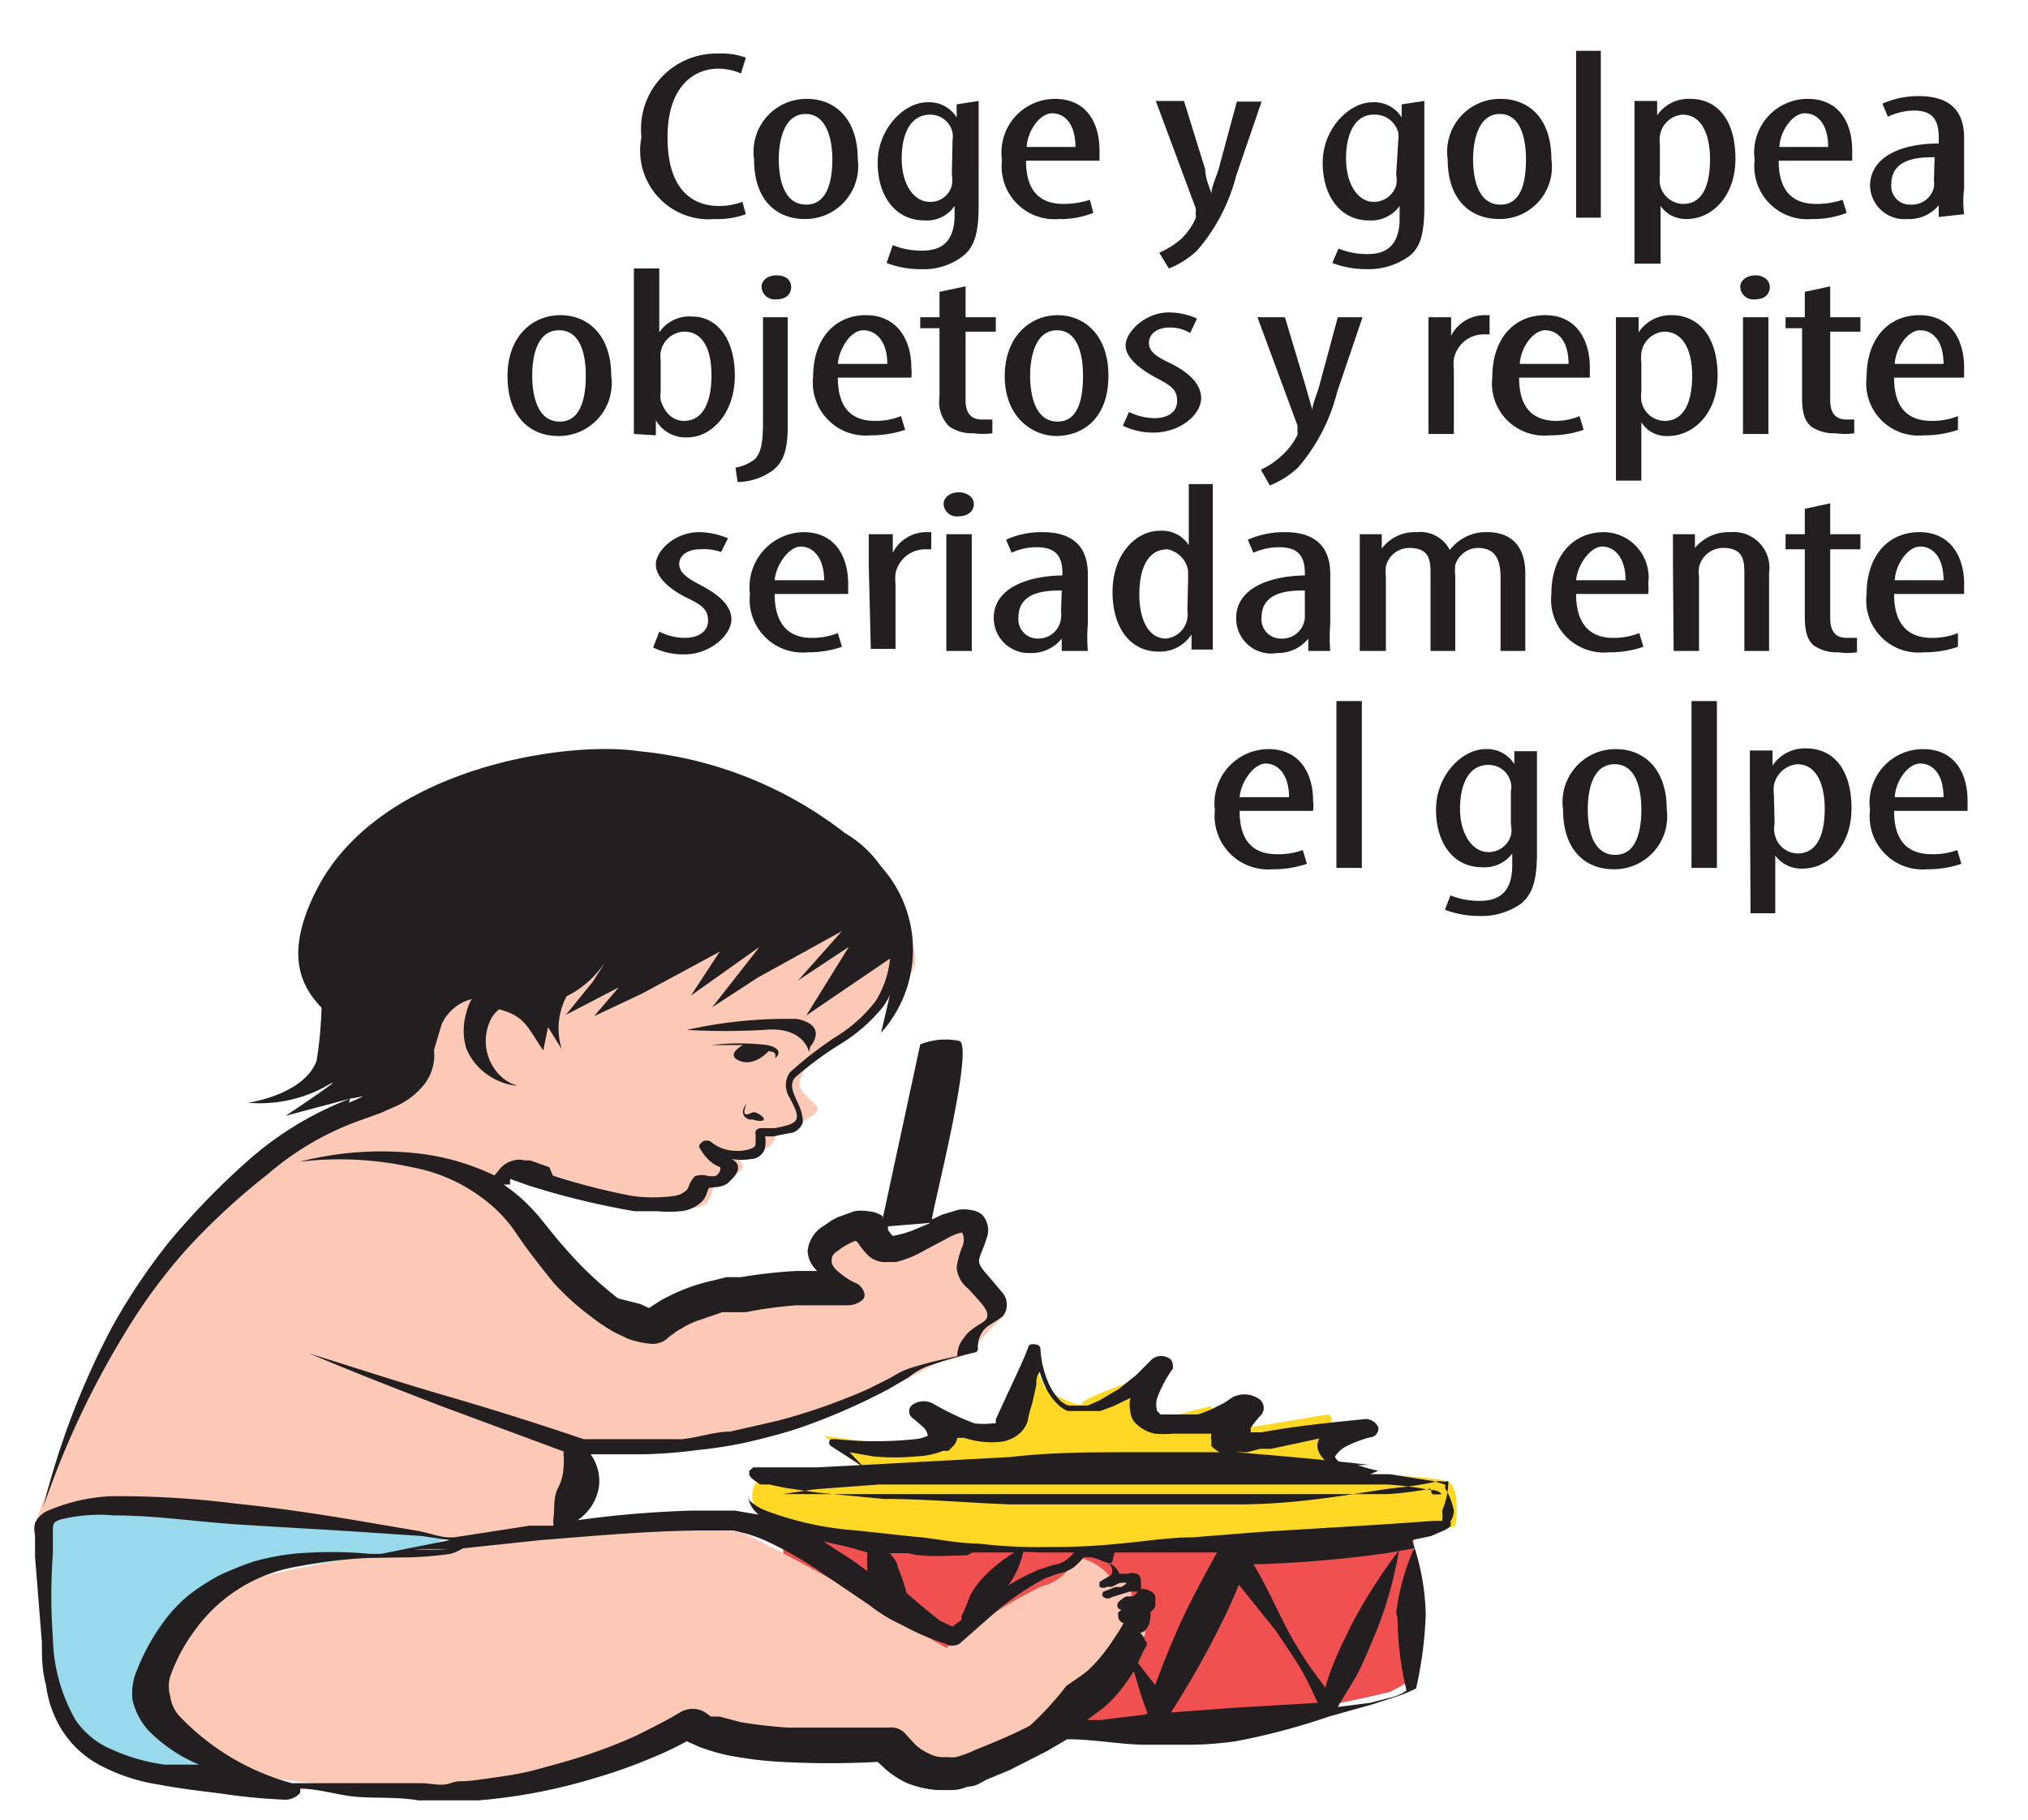 <svg id="Capa_1" data-name="Capa 1" xmlns="http://www.w3.org/2000/svg" viewBox="0 0 29.53 26.51"><defs><style>.cls-1{fill:#ffd826;}.cls-2{fill:#f05050;}.cls-3{fill:#99d9ec;}.cls-4{fill:#fbc9b5;}.cls-5{fill:#231f20;}</style></defs><title>7-6meses</title><path class="cls-1" d="M11,21.6a.39.39,0,0,0,.18.54,27.43,27.43,0,0,0,5.82.47,25.34,25.34,0,0,0,4.19-.38s.1-.59-.13-.66-1.25-.11-1.25-.11-.62-.23-.48-.54,0-.32,0-.32L18,20.82l-.38-.34-.74.19-.32-.58s-.8.27-.8.35-.5-.15-.55-.24-.23-.58-.23-.58-.23,1.37-.5,1.27l-.83-.31s0,.47-.22.49S12,20.91,12,20.91l.67.55A2.64,2.64,0,0,0,11,21.6"/><path class="cls-2" d="M11.48,22.31a53.62,53.62,0,0,0,6.38.25c2-.16,2.73-.25,2.73-.25L20.5,24.2s.41.12-.26.44a17.33,17.33,0,0,1-3.4.48s-1.69,0-1.84,0S10.78,24,11.48,22.31"/><path class="cls-3" d="M3.13,25.73s-.87-.53-.87-.93A3.15,3.15,0,0,1,3.4,23c.42-.16,2.29-.35,2.55-.4a4,4,0,0,0,.66-.24A6.37,6.37,0,0,0,4,21.11a7.56,7.56,0,0,0-2.92.34l-.52.78S.53,25,1.23,25.5A7.85,7.85,0,0,0,4.11,26Z"/><path class="cls-4" d="M6.69,22.51s0-.17-1.25-.25-2.69-.19-2.83-.16S1,22,1,22l-.47.14s.35-1,.53-1.4a9.9,9.9,0,0,1,2.26-3.34c1.14-.85,2.42-1.52,2.61-1.67s.26-1,.37-1.32A8.7,8.7,0,0,1,8.63,13.3c.28-.1,4-.73,4.21-.31s.49.68.49,1-.89,1-1.13,1.15-.69.54-.52.75.34.23.12.38a1.38,1.38,0,0,1-.54.19s.1.09-.06.24a.92.92,0,0,1-.54.11s.24.14.12.25a.71.71,0,0,1-.4.1s.06.42-.28.43a11.42,11.42,0,0,1-1.47-.28l-.52-.18H7.94L7.5,17l-.16.35s.25.35.38.49a17,17,0,0,0,1.35,1.31c.25.15.48.21.54.13a7.8,7.8,0,0,1,2-.44c.43,0,.71.07.55-.16s-.46-.28-.19-.48.42-.47.61-.31.26.4.42.32a3.13,3.13,0,0,1,1-.4c.22,0,.37.19.35.24s-.39.26-.14.55.49.41.44.51-.34.32-.41.48-.41.2-.61.27a13.3,13.3,0,0,1-2.36,1c-.63.06-1.67.27-2.1.27a6.33,6.33,0,0,1-.68,0s-.32,1.09-.35,1.18.28,0,.57,0a11.07,11.07,0,0,1,2.07,0c.26.1,2.14,1.12,2.35,1.28a6.46,6.46,0,0,0,.65.41,7.12,7.12,0,0,1,1.39-.9c.35-.07.47-.41.6-.4a.83.83,0,0,1,.44.32c.06.11.17-.06.24.1s-.05.16.08.21,0,.27.12.4-.2.19-.21.27.19.08,0,.31S15,25.55,14.36,25.62s-.66.2-1.06,0a1.54,1.54,0,0,0-.83-.2,9.27,9.27,0,0,1-1.8-.12,3.56,3.56,0,0,0-.82-.16A9.53,9.53,0,0,1,7,26a15.3,15.3,0,0,1-3.11-.11c-.87-.16-1.65-.73-1.65-1.12A3.08,3.08,0,0,1,3.67,23a12.69,12.69,0,0,1,2.53-.41,1.63,1.63,0,0,0,.49-.07"/><polygon class="cls-5" points="13.06 14.98 13.07 14.91 13.07 14.91 13.06 14.98"/><path class="cls-5" d="M11.8,15.24s.27-.3-.19-.4A6.62,6.62,0,0,0,10,15a10.33,10.33,0,0,0,1.12,0c.59-.06.66.32.66.32"/><path class="cls-5" d="M11.29,15.41s.16-.13-.12-.19a3.41,3.41,0,0,0-.81,0l.46,0s-.27.14-.05.23.42-.14.42-.14.11,0,.1.06"/><path class="cls-5" d="M10.94,16.3c.2.06.23,0,.12-.07s-.12,0-.19,0,0-.16,0-.16-.15.18.06.24"/><polyline class="cls-5" points="16.53 23.26 16.53 23.26 16.53 23.26"/><path class="cls-5" d="M20.83,21.68h0a5,5,0,0,1-.63.08c-.56,0-1.36,0-2.31,0l-3.25,0-1.83,0-.94,0-.46,0-.18,0,.17,0,.46-.07.94-.07c.62,0,1.24,0,1.83,0l1.72,0c.55,0,1.06,0,1.54,0,.95,0,1.75,0,2.31,0a5,5,0,0,1,.63.08c.13,0,.16.06.16.06a0,0,0,0,1,0,0,.49.49,0,0,1-.14,0m.07.44Zm-.57,1.37h0a4.71,4.71,0,0,0,.13,1.05.64.64,0,0,1-.22.1l-.31.08-.47.06c.1-.18.22-.35.31-.53s.17-.38.25-.57a5.62,5.62,0,0,0,.33-1.18s0,0,0,0h0a7.79,7.79,0,0,0-.7,1.1c-.09.19-.19.38-.26.57a2.13,2.13,0,0,0-.11.33l-.2-.27a5.84,5.84,0,0,1-.33-.53c-.18-.34-.33-.69-.52-1h.12a17.88,17.88,0,0,0,1.82-.16l.4-.07A3.35,3.35,0,0,0,20.33,23.49ZM18,24.87h0l-.95.07c.23-.36.44-.72.63-1.09s.25-.51.36-.77l.53.66c.12.18.24.35.35.53s.18.35.27.53Zm-1.32.1h0l-.66.08-.19,0h0l.24-.18.12-.11.09-.1a3.71,3.71,0,0,0,.23-.32c.06.2.12.41.2.61h0Zm-.29-1ZM15,25.13h0c-.17.09-.35.17-.54.25l-.27.11a1.55,1.55,0,0,1-.27.1.45.45,0,0,1-.11,0h-.1a.41.41,0,0,1-.18-.05.76.76,0,0,1-.19-.12l-.14-.15a.28.28,0,0,0-.26-.11h0c-.48,0-1,0-1.47,0a6.89,6.89,0,0,1-.69-.08l-.3-.08L10.35,25l-.08-.06,0,0a.35.35,0,0,0-.37,0c-.18.11-.42.23-.64.34a7.69,7.69,0,0,1-.72.28c-.24.08-.5.15-.76.22s-.54.1-.81.14-.27,0-.41.05-.28,0-.42,0H5.27c-.14,0-.29,0-.42,0l-.43,0-.09,0-.08,0h0A3.53,3.53,0,0,1,2.62,25a.52.52,0,0,1-.14-.29.53.53,0,0,1,0-.3,2.56,2.56,0,0,1,.36-.67,2.3,2.3,0,0,1,1.46-.92,7,7,0,0,1,1.06-.13L6,22.68a5.54,5.54,0,0,0,.56-.05.71.71,0,0,0,.18-.08l1.13-.12c.76-.06,1.52-.13,2.27-.14h.27l.26,0a2.18,2.18,0,0,1,.46.14,5.36,5.36,0,0,1,.84.48l.68.46a0,0,0,0,0,0,0,2.7,2.7,0,0,0,.33.22l.16.08a3.62,3.62,0,0,0,.63.27h0a.2.2,0,0,0,.2,0l.58-.51a4.21,4.21,0,0,1,.66-.44l.19-.07a.65.65,0,0,0,.23-.09,1.05,1.05,0,0,0,.15-.15s0,0,.11,0a.73.73,0,0,1,.19.07c.06,0,.1.05.11.09s0,.06,0,.09l-.18.11s0,.05,0,.07a.11.11,0,0,0,.11,0h0l0,0,.07,0,.12-.06.1,0h0v0s0,0,0,0a.28.28,0,0,1-.08.06.2.2,0,0,1-.08,0l-.18.07a.05.05,0,0,0,0,.08.1.1,0,0,0,.12,0h0l.26-.08h.12s0,0,0,0v0s0,0,0,0a.46.46,0,0,1-.07.07.05.05,0,0,1,0,0l-.1,0a.38.38,0,0,0-.11.08h0a.07.07,0,0,0,0,.1.19.19,0,0,0,.18,0l.11-.06s0,0-.07,0l-.16.07a.13.13,0,0,0-.07.05c0,.06,0,.12.08.15h0l0,0a1.93,1.93,0,0,1-.13.21,2.55,2.55,0,0,1-.3.39l-.09.09-.09.07-.22.15A4.68,4.68,0,0,1,15,25.13Zm-13.37.35h0a1.2,1.2,0,0,1-.53-.43,2.51,2.51,0,0,1-.33-1.19,8.55,8.55,0,0,1,0-1.24l0-.3c0-.13,0-.15.11-.19a2.36,2.36,0,0,1,.78-.06c.59,0,1.18.09,1.78.13s1.2.07,1.8.11l.9.06.41.06-1,.2H5.39a6.17,6.17,0,0,0-1.13,0,3.69,3.69,0,0,0-.56.11,4.71,4.71,0,0,0-.52.21,3.18,3.18,0,0,0-.43.28,2.1,2.1,0,0,0-.33.34,3.09,3.09,0,0,0-.42.74.86.86,0,0,0-.07.45,1,1,0,0,0,.22.43,2.22,2.22,0,0,0,.75.51l-.5,0A2.73,2.73,0,0,1,1.63,25.48Zm5-2.92h0l-.09,0a4.75,4.75,0,0,1-.54,0h0Zm6,.05h0a2.51,2.51,0,0,0,0,.27v0c-.09-.06-.17-.13-.27-.19l-.37-.24.36.08Zm1.53,0h0l.61,0a2.19,2.19,0,0,0-.46.37,1.2,1.2,0,0,0-.19.27,2.52,2.52,0,0,1-.12.29v0h0a.11.11,0,0,1,0,.05l-.13.1-.19-.09,0,0-.27-.22-.21-.18a2.43,2.43,0,0,0-.13-.38c0-.07-.07-.14-.11-.2l.27,0C13.42,22.68,13.75,22.66,14.08,22.65Zm1,0h.48a.71.71,0,0,1-.13.12.38.38,0,0,1-.17.06l-.24.08a4.13,4.13,0,0,0-.42.22,1.28,1.28,0,0,0,.22-.49Zm1.38,1h0s0,0,0,0Zm-.31-1h0c.5,0,1,0,1.49,0-.19.35-.39.71-.55,1.07s-.24.57-.35.86l-.25-.32s0,0,0,0,.07-.16.1-.21.05-.08,0-.12a.21.21,0,0,0-.07-.11h0c.06,0,.14-.09.15-.21s0-.07,0-.09h0s0,0,0,0h0a.27.27,0,0,0,.07-.08.14.14,0,0,0,0-.07.25.25,0,0,0,0-.08c0-.06-.13-.12-.21-.11a.13.13,0,0,0,0-.07.15.15,0,0,0,0-.07s0-.06-.06-.08a.2.2,0,0,0-.13,0H16.3s0,0,0,0a.27.27,0,0,0-.17-.16h.06ZM13,18h0s0,0,0,0a.45.45,0,0,1-.07-.09s0,0,0-.05l.62-.05-.19.08A1.59,1.59,0,0,1,13,18ZM18,20.72ZM21.17,22a1,1,0,0,0-.13-.33h0a.05.05,0,0,0,0-.05l-.17-.05-.63-.1-.29,0,.12-.05a0,0,0,0,0,0,0s0,0,0,0h0a2.34,2.34,0,0,1-.4-.12.24.24,0,0,1-.09,0l-.07,0s-.07-.06-.07-.08.07-.11.17-.16a1.81,1.81,0,0,1,.35-.13c.07,0,.12-.08.11-.14a.2.2,0,0,0-.22-.12h0c-.5.05-1,.1-1.48.19l-.16,0a.21.21,0,0,0,0-.06,1.4,1.4,0,0,1,.16-.2.16.16,0,0,0-.06-.24.37.37,0,0,0-.38,0l-.1.07-.12.06a1.69,1.69,0,0,1-.27.11l-.28,0h-.26s0,0-.05-.05a.33.33,0,0,1,0-.19,1.8,1.8,0,0,1,.23-.43v0c0-.06,0-.13-.08-.16a.21.21,0,0,0-.25.05l-.21.21-.25.2-.29.17-.16.07-.15,0h-.07l-.06,0a.35.35,0,0,1-.12-.07.87.87,0,0,1-.16-.23,1.42,1.42,0,0,1-.13-.53s0-.05-.07-.06-.1,0-.11.05h0c-.07.18-.15.35-.23.52l-.12.26-.12.26,0,.06h-.05a1.14,1.14,0,0,1-.26,0,4,4,0,0,1-.59-.28h0a.29.29,0,0,0-.3,0,.12.12,0,0,0,0,.21l.15.13a.22.22,0,0,1,.06.12v0s0,0,0,0l0,0a.56.56,0,0,1-.19.05,5.45,5.45,0,0,1-1.14,0h0l-.08,0a.06.06,0,0,0,0,.1l.48.31h0s0,0,0,0l-.21-.22.34.06a3.34,3.34,0,0,0,.64,0,1.13,1.13,0,0,0,.38-.08l.08,0,.07-.07a.23.23,0,0,0,.06-.12l.1,0a1.27,1.27,0,0,0,.51.06.5.5,0,0,0,.28-.11.41.41,0,0,0,.13-.18,2.13,2.13,0,0,1,.07-.27l.06-.27c0-.07,0-.13.05-.19a1.46,1.46,0,0,0,.07.19.83.83,0,0,0,.17.26.43.43,0,0,0,.17.12l.12,0h.13l.22,0,.19-.07.25-.12a.44.44,0,0,0,0,.2.26.26,0,0,0,.1.19.53.53,0,0,0,.26.13,1.38,1.38,0,0,0,.25,0h.22l.35,0a.19.19,0,0,0,0,.1.3.3,0,0,0,0,.08.47.47,0,0,0,.12.09.62.62,0,0,0,.24,0l.16,0,.19-.05.16,0,.7-.15a.22.22,0,0,0,0,.21.37.37,0,0,0,.18.17l.11,0,.12,0a2,2,0,0,0,.34,0l-.06,0c-.52-.06-1.16-.12-1.91-.18-.48,0-1,0-1.55,0s-1.13,0-1.73.07l-1.85.1-.95.05-.48,0-.25,0-.13,0-.08,0-.06.05s0,0,0,.05.12.12.16.15l.13,0,.24.05.48.07.95.09c.63,0,1.25.06,1.85.08,1.21,0,2.33,0,3.29,0s1.75-.17,2.3-.24a4.84,4.84,0,0,0,.64-.1.38.38,0,0,0,.14,0v0A1.15,1.15,0,0,1,21,22a.66.66,0,0,1,0,.15h0l-.13,0-.71.05-1.8.11-1,.08c-.35,0-.7.06-1.05.09a9.51,9.51,0,0,1-1.06.05,7,7,0,0,1-1-.05c-.33,0-.64-.08-.94-.1l-.83-.09A4.68,4.68,0,0,1,11.15,22a.76.76,0,0,1-.24-.15.15.15,0,0,1,0-.08h0a0,0,0,0,0,0,0,.14.14,0,0,0,0,.1.41.41,0,0,0,.14.19L10.7,22l-.31,0c-.1,0-.21,0-.31,0a15.24,15.24,0,0,0-1.67.14.76.76,0,0,0,.2-.2.75.75,0,0,0,.11-.28.66.66,0,0,0-.12-.48l.37,0h.39a6.83,6.83,0,0,0,.78-.06A6.35,6.35,0,0,0,10.9,21c.25-.06.49-.12.73-.2a9.09,9.09,0,0,0,1.31-.57l.29-.17a1,1,0,0,1,.27-.16,6.75,6.75,0,0,1,.68-.2s.06,0,.06-.06a.38.38,0,0,1,.07-.25c.06-.09.15-.11.29-.22a.27.27,0,0,0,0-.34l-.22-.26c-.08-.09-.14-.16-.12-.24s.07-.17.1-.28a.33.33,0,0,0-.06-.36.33.33,0,0,0-.18-.07.46.46,0,0,0-.17,0l-.23.07-.15.07c0-.12.62-2.51.4-2.6a1,1,0,0,0-.57.05l-.55,2.55,0-.05a.44.44,0,0,0-.21-.07.62.62,0,0,0-.2,0l-.25.09-.09.05-.1.07a.48.48,0,0,0-.24.37.42.42,0,0,0,.14.29H11.6a7.17,7.17,0,0,0-.81.09l-.21,0-.2.05a2.64,2.64,0,0,0-.4.12,3,3,0,0,0-.36.17l-.17.11h0l-.13-.06L9,18.91a5.41,5.41,0,0,1-.5-.44c-.16-.16-.3-.32-.44-.49l-.21-.26a3.07,3.07,0,0,0-.25-.26,2.78,2.78,0,0,0-.27-.21c.22,0,0,0,.1,0h0v0l0,0a.22.22,0,0,1,0-.08l0,0h0l0,0,.28.1.3.09a11.62,11.62,0,0,0,1.23.28l.33,0a1.93,1.93,0,0,0,.34,0,.51.51,0,0,0,.32-.15c.07-.08.07-.18.1-.19s.2,0,.28-.08.16-.15.13-.26a.18.18,0,0,0-.09-.08h0a.92.92,0,0,0,.29,0c.09,0,.19-.08.2-.17a.42.42,0,0,0,0-.16h0l.12,0,.25-.05c.08,0,.18-.1.18-.17,0-.26-.26-.47-.11-.64a5,5,0,0,1,.65-.48,2.4,2.4,0,0,0,.63-.55,1,1,0,0,0,.1-.18l-.13.56a1.81,1.81,0,0,0,0-2.42h0a1.67,1.67,0,0,0-.53-.49,5.77,5.77,0,0,0-3-1.19c-1.09-.16-3.78.26-4.68,2s.66,1.94.94,2.55a.41.41,0,0,1-.08.3.71.71,0,0,1-.24.2l-.16.07L5.1,16a4.85,4.85,0,0,0-1.53.94,10.87,10.87,0,0,0-1.11,1.15,8.94,8.94,0,0,0-.83,1.24,11.56,11.56,0,0,0-1,2.62,0,0,0,0,0,0,0h0a12.77,12.77,0,0,1,1.21-2.57,8.11,8.11,0,0,1,.88-1.19A9.9,9.9,0,0,1,3.9,17.1a4.24,4.24,0,0,1,1.42-.81l.22-.08.25-.11a1.12,1.12,0,0,0,.39-.31.7.7,0,0,0,.14-.5l.11-.37a.66.66,0,0,1,.44-.37.64.64,0,0,0-.08.2.91.91,0,0,0,0,.52.87.87,0,0,0,.32.39.91.91,0,0,0,.39.15l.17,0v0l-.14,0a.58.58,0,0,1-.28-.18.71.71,0,0,1-.11-.77.4.4,0,0,1,.13-.16l0,0h0s0,0,0,0c.36.1.39.22.64.6l.07-.34h0v0l.2.32a1,1,0,0,1,.07-.77,1.44,1.44,0,0,0,.52-.44s.11-.16-.14.23l-.39.48.77-.4-.36.42.7-.33,1.13-.61-.42.64,1-.71-.69.88.66-.43,1.23-.68-.64.72.74-.49-.62,1,1.22-.83v0a1.43,1.43,0,0,1-.21.62,2.11,2.11,0,0,1-.58.52,5.47,5.47,0,0,0-.67.52.33.33,0,0,0,0,.37c.05.1.12.22.1.3s-.16.11-.32.14l-.12,0-.08,0s-.08,0-.08.07a1.16,1.16,0,0,1,0,.17c0,.06-.17.1-.31.09a.58.58,0,0,1-.35-.14h0a.15.15,0,0,0-.1,0s-.07.05-.06.08a.69.69,0,0,0,.17.22.47.47,0,0,0,.14.08l0,0h0a.13.13,0,0,1-.08.13l-.09,0a.31.31,0,0,0-.2,0c-.1.1-.08.17-.13.21s-.1.07-.19.08a2.3,2.3,0,0,1-.58,0,9.12,9.12,0,0,1-1.17-.3L8,17l-.28-.1,0,0H7.64a.29.29,0,0,0-.16,0,.38.38,0,0,0-.19.11l-.09.11,0,0A3.43,3.43,0,0,0,6.1,16.8a4.8,4.8,0,0,0-1.74.12s0,0,0,0,0,0,0,0A4.86,4.86,0,0,1,6,17a2.44,2.44,0,0,1,1.25.64,2.25,2.25,0,0,1,.21.24l.18.26q.2.27.42.54a3.67,3.67,0,0,0,.54.49,2.88,2.88,0,0,0,.34.23l.21.1a1.3,1.3,0,0,0,.32.07.33.33,0,0,0,.24-.07v0a.4.4,0,0,1,.09-.07.5.5,0,0,1,.12-.08,1.2,1.2,0,0,1,.28-.13l.32-.11.17,0,.17,0a6.26,6.26,0,0,1,.74-.1l.37,0h.37a.33.33,0,0,0,.22-.08c.07-.07,0-.18-.07-.23a1,1,0,0,1-.26-.16c-.08-.06-.12-.12-.12-.17s0-.1.1-.16a.91.91,0,0,1,.25-.14h0a.22.22,0,0,1,.06.07,1,1,0,0,0,.15.17.42.42,0,0,0,.18.07h.2a1.63,1.63,0,0,0,.43-.18l.34-.18a.64.64,0,0,1,.19-.07.24.24,0,0,1,0,.21,1.32,1.32,0,0,0-.08.3.44.44,0,0,0,.17.31c.08.09.16.17.22.25s.09.17,0,.23-.22.13-.28.23a.39.39,0,0,0-.1.27c-.23.05-.45.1-.67.17a1,1,0,0,0-.19.08l-.14.08-.3.15a8.79,8.79,0,0,1-1.31.46l-.7.16c-.23,0-.47.09-.71.11l-.36,0-.36,0h-.7c-.65-.22-1.31-.43-2-.63s-1.36-.42-2-.62c0,0,0,0,0,0s0,0,0,0c.64.27,1.28.52,1.93.77l1.78.66a.19.19,0,0,0,0,.08c0,.13,0,.29-.08.44s-.05.31-.07.44a.5.5,0,0,0,0,.12l-.35,0-1.1.17-.06,0c-.14,0-.29-.06-.44-.09l-.88-.15c-.59-.1-1.19-.19-1.78-.25a13.84,13.84,0,0,0-1.83-.11A2.65,2.65,0,0,0,.7,22a.37.37,0,0,0-.19.18.41.41,0,0,0,0,.18l0,.31.1,1.25c0,.2,0,.41.06.62a1.63,1.63,0,0,0,.21.62,1.46,1.46,0,0,0,.56.54,2.7,2.7,0,0,0,.87.29c.31.06.59.09.9.13a8.63,8.63,0,0,0,.93.09.28.28,0,0,0,.23-.1.14.14,0,0,0,0-.06c.28,0,.56.1.84.12s.59,0,.88.05h.44l.44,0a8.08,8.08,0,0,0,1.71-.33,7.41,7.41,0,0,0,.79-.28,5.12,5.12,0,0,0,.53-.25l.18.08a3,3,0,0,0,.4.12,5.64,5.64,0,0,0,.8.1,13,13,0,0,0,1.4,0l.13.12a1.41,1.41,0,0,0,.3.19,1.49,1.49,0,0,0,.44.1l.23,0a.64.64,0,0,0,.21-.05c.14,0,.21-.08.32-.12l.29-.12.55-.28.29-.17c.37,0,.73.07,1.1.08h.68a5,5,0,0,0,.67-.05A9.7,9.7,0,0,0,19.35,25l.64-.18.31-.1a2.15,2.15,0,0,0,.32-.13l0,0h0a5.71,5.71,0,0,0,.14-1.08,3.43,3.43,0,0,0-.2-1.08h0l.28-.06L21,22.3a.41.41,0,0,0,.12-.07.17.17,0,0,0,0-.07A.3.3,0,0,0,21.17,22Z"/><path class="cls-5" d="M10.86,3.12a1.2,1.2,0,0,1-.45.07A1,1,0,0,1,9.34,2,1.1,1.1,0,0,1,10.47.78a1,1,0,0,1,.39.06l-.07.23A.84.84,0,0,0,10.46,1c-.34,0-.74.24-.74,1s.36,1,.75,1a1,1,0,0,0,.34-.06Z"/><path class="cls-5" d="M11.34,2.32h0c0,.28.07.66.4.66s.38-.4.38-.66-.07-.66-.39-.66-.39.4-.39.66m1.15,0a.77.77,0,0,1-.77.87c-.41,0-.74-.27-.74-.87a.77.77,0,0,1,.77-.88C12.15,1.44,12.49,1.72,12.49,2.32Z"/><path class="cls-5" d="M13.87,2.05h0a.43.43,0,0,0,0-.12.33.33,0,0,0-.33-.26c-.27,0-.41.26-.41.64s.18.63.41.63a.32.32,0,0,0,.32-.24.5.5,0,0,0,0-.16Zm.38-.58c0,.12,0,.27,0,.53V3c0,.44-.08.61-.23.73a.93.93,0,0,1-.61.19,1.36,1.36,0,0,1-.5-.09L13,3.57a1.09,1.09,0,0,0,.43.08c.29,0,.47-.14.47-.52V3h0a.49.49,0,0,1-.44.21c-.41,0-.68-.34-.68-.84s.39-.88.72-.88a.47.47,0,0,1,.43.22h0l0-.19Z"/><path class="cls-5" d="M15.66,2.14h0c0-.34-.16-.49-.34-.49s-.36.26-.37.49Zm-.72.2c0,.52.28.63.55.63a1.26,1.26,0,0,0,.38-.06l.05.19a1.28,1.28,0,0,1-.5.09.77.77,0,0,1-.83-.86.78.78,0,0,1,.77-.89c.47,0,.65.36.65.75v.15Z"/><path class="cls-5" d="M17.24,1.47l.31,1c0,.13.06.25.09.35h0c0-.09.06-.22.1-.34l.27-1h.36L18,2.56a2.68,2.68,0,0,1-.57,1.09,1.3,1.3,0,0,1-.41.26l-.14-.23a1.21,1.21,0,0,0,.33-.21,1,1,0,0,0,.2-.29.2.2,0,0,0,0-.08.2.2,0,0,0,0-.07l-.58-1.56Z"/><path class="cls-5" d="M20.36,2.05h0a.45.45,0,0,0,0-.12A.35.35,0,0,0,20,1.67c-.26,0-.4.26-.4.64s.18.63.4.63a.34.34,0,0,0,.33-.24.47.47,0,0,0,0-.16Zm.38-.58c0,.12,0,.27,0,.53V3c0,.44-.07.61-.22.73a1,1,0,0,1-.61.19,1.41,1.41,0,0,1-.51-.09l.09-.21a1.09,1.09,0,0,0,.43.08c.28,0,.46-.14.46-.52V3h0a.51.51,0,0,1-.45.21c-.4,0-.67-.34-.67-.84s.39-.88.72-.88a.47.47,0,0,1,.43.22h0l0-.19Z"/><path class="cls-5" d="M21.45,2.32h0c0,.28.07.66.4.66s.37-.4.37-.66-.06-.66-.38-.66-.39.4-.39.66m1.14,0a.76.76,0,0,1-.76.87c-.41,0-.75-.27-.75-.87a.77.77,0,0,1,.77-.88C22.26,1.44,22.59,1.72,22.59,2.32Z"/><rect class="cls-5" x="22.95" y="0.74" width="0.36" height="2.43"/><path class="cls-5" d="M24.17,2.54h0a.61.61,0,0,0,0,.14.35.35,0,0,0,.34.29c.3,0,.39-.31.39-.65s-.11-.65-.4-.65a.36.36,0,0,0-.33.31.53.53,0,0,0,0,.13ZM23.8,2c0-.26,0-.41,0-.53h.33l0,.21h0a.55.55,0,0,1,.48-.24c.4,0,.66.31.66.87s-.35.88-.71.88A.45.45,0,0,1,24.18,3h0v.84H23.8Z"/><path class="cls-5" d="M26.62,2.14h0c0-.34-.16-.49-.34-.49s-.36.26-.37.49Zm-.72.2c0,.52.28.63.55.63a1.21,1.21,0,0,0,.38-.06l.06.19a1.33,1.33,0,0,1-.51.09.77.77,0,0,1-.83-.86.78.78,0,0,1,.77-.89c.47,0,.65.36.65.75v.15Z"/><path class="cls-5" d="M28.17,2.29h0c-.19,0-.63,0-.63.39a.27.27,0,0,0,.28.3.33.33,0,0,0,.34-.25.38.38,0,0,0,0-.1Zm.06.87,0-.17h0a.56.56,0,0,1-.46.2.5.5,0,0,1-.54-.48c0-.43.46-.62,1-.62V2c0-.23-.07-.39-.36-.39a.92.92,0,0,0-.38.09l-.08-.19a1.28,1.28,0,0,1,.53-.11c.46,0,.66.22.66.61v.73a1.5,1.5,0,0,0,0,.38Z"/><path class="cls-5" d="M7.75,5.47h0c0,.28.07.67.4.67s.38-.4.38-.67-.06-.66-.39-.66-.39.4-.39.66m1.15,0a.77.77,0,0,1-.77.88c-.41,0-.74-.28-.74-.87s.37-.89.77-.89S8.9,4.88,8.9,5.47Z"/><path class="cls-5" d="M9.62,5.72h0a.37.37,0,0,0,0,.11c.08.25.24.3.34.3.29,0,.4-.3.4-.66s-.11-.64-.4-.64a.36.36,0,0,0-.34.3.49.49,0,0,0,0,.12Zm-.39.6c0-.1,0-.29,0-.41v-2h.37v.93h0a.53.53,0,0,1,.48-.23c.35,0,.62.31.62.86s-.34.9-.69.9a.5.5,0,0,1-.46-.25h0l0,.22Z"/><path class="cls-5" d="M10.71,6.81h0A.61.61,0,0,0,11,6.68c.08-.1.11-.22.11-.54V4.62h.36V6.21c0,.36-.07.53-.23.65a.89.89,0,0,1-.5.16Zm.81-2.63c0,.11-.08.18-.22.18a.19.19,0,0,1-.21-.18c0-.1.09-.17.22-.17S11.52,4.08,11.52,4.18Z"/><path class="cls-5" d="M12.92,5.3h0c0-.34-.17-.49-.35-.49s-.35.26-.37.49Zm-.72.2c0,.52.28.63.54.63a1,1,0,0,0,.38-.07l.06.2a1.54,1.54,0,0,1-.5.08.77.77,0,0,1-.84-.85c0-.55.31-.9.77-.9s.66.37.66.76a.71.71,0,0,1,0,.15Z"/><path class="cls-5" d="M14.06,4.17v.45h.44v.21h-.44v1c0,.22.11.28.24.28h.15v.2a1,1,0,0,1-.27,0,.59.59,0,0,1-.36-.1.51.51,0,0,1-.14-.43v-1h-.28V4.62h.28V4.25Z"/><path class="cls-5" d="M15,5.47h0c0,.28.07.67.4.67s.37-.4.37-.67-.06-.66-.38-.66-.39.4-.39.66m1.14,0c0,.66-.41.88-.76.88s-.75-.28-.75-.87.38-.89.77-.89S16.14,4.88,16.14,5.47Z"/><path class="cls-5" d="M16.44,6a.87.87,0,0,0,.37.09c.21,0,.33-.1.33-.25s-.06-.21-.29-.33-.46-.29-.46-.48.28-.48.63-.48a1,1,0,0,1,.41.09l-.1.21a.56.56,0,0,0-.3-.08c-.2,0-.3.11-.3.22s.06.18.29.29.47.28.47.52-.31.5-.69.5a1,1,0,0,1-.45-.1Z"/><path class="cls-5" d="M18.71,4.62l.3,1,.1.35h0c0-.09.07-.23.1-.35l.27-1h.36l-.37,1.09a2.67,2.67,0,0,1-.57,1.1,1.3,1.3,0,0,1-.41.26l-.13-.23a1.15,1.15,0,0,0,.32-.22,1,1,0,0,0,.21-.28.15.15,0,0,0,0-.08.15.15,0,0,0,0-.07l-.58-1.57Z"/><path class="cls-5" d="M20.8,5.06c0-.14,0-.31,0-.44h.33l0,.27h0a.55.55,0,0,1,.48-.3h.08v.28h-.08a.44.44,0,0,0-.44.36.61.61,0,0,0,0,.15v.94H20.8Z"/><path class="cls-5" d="M22.84,5.3h0c0-.34-.16-.49-.34-.49s-.36.26-.37.49Zm-.72.2c0,.52.28.63.55.63A.9.9,0,0,0,23,6.06l.06.2a1.5,1.5,0,0,1-.5.08.76.76,0,0,1-.83-.85c0-.55.31-.9.77-.9s.65.37.65.76V5.5Z"/><path class="cls-5" d="M23.9,5.7h0a.61.61,0,0,0,0,.14.35.35,0,0,0,.34.29c.3,0,.4-.31.4-.66s-.12-.64-.41-.64a.36.36,0,0,0-.33.31.53.53,0,0,0,0,.13Zm-.37-.55c0-.26,0-.41,0-.53h.33l0,.22h0a.56.56,0,0,1,.48-.25c.4,0,.67.32.67.88s-.36.88-.72.88a.43.43,0,0,1-.39-.2h0V7h-.37Z"/><path class="cls-5" d="M25.38,6.32h0V4.62h.37v1.7Zm.39-2.14c0,.11-.08.18-.22.18a.19.19,0,0,1-.21-.18c0-.1.1-.17.22-.17S25.77,4.08,25.77,4.18Z"/><path class="cls-5" d="M26.65,4.17v.45h.44v.21h-.44v1c0,.22.11.28.24.28H27v.2a.91.91,0,0,1-.27,0,.59.59,0,0,1-.36-.1c-.09-.08-.13-.19-.13-.43v-1H26V4.62h.28V4.25Z"/><path class="cls-5" d="M28.3,5.3h0c0-.34-.16-.49-.34-.49s-.36.26-.37.49Zm-.72.2c0,.52.28.63.55.63a1,1,0,0,0,.38-.07l0,.2a1.5,1.5,0,0,1-.5.08.76.76,0,0,1-.83-.85c0-.55.31-.9.77-.9s.65.37.65.76V5.5Z"/><path class="cls-5" d="M9.6,9.2a.87.87,0,0,0,.37.09c.21,0,.34-.1.34-.25s-.07-.22-.3-.33-.46-.29-.46-.49.28-.47.63-.47a1.1,1.1,0,0,1,.42.09l-.1.2A.74.74,0,0,0,10.19,8c-.2,0-.3.11-.3.21s.06.18.29.3.47.28.47.51-.31.51-.68.51a1,1,0,0,1-.46-.1Z"/><path class="cls-5" d="M12,8.45h0c0-.34-.17-.49-.34-.49s-.36.26-.38.49Zm-.72.2c0,.52.28.64.54.64a1,1,0,0,0,.38-.07l.06.2a1.5,1.5,0,0,1-.5.08.77.77,0,0,1-.84-.85.8.8,0,0,1,.78-.9c.47,0,.65.37.65.75v.15Z"/><path class="cls-5" d="M12.65,8.22c0-.14,0-.31,0-.44H13l0,.27h0a.55.55,0,0,1,.48-.3h.08V8h-.08a.44.44,0,0,0-.44.35.78.78,0,0,0,0,.16v.94h-.36Z"/><path class="cls-5" d="M13.78,9.48h0V7.78h.37v1.7Zm.4-2.14c0,.11-.09.18-.23.18a.19.19,0,0,1-.21-.18c0-.1.1-.17.22-.17S14.18,7.24,14.18,7.34Z"/><path class="cls-5" d="M15.46,8.6h0c-.19,0-.63,0-.63.39a.28.28,0,0,0,.28.31A.33.33,0,0,0,15.45,9a.31.31,0,0,0,0-.09Zm0,.88,0-.18h0a.56.56,0,0,1-.45.21A.51.51,0,0,1,14.47,9c0-.42.46-.61,1-.62V8.35c0-.23-.08-.38-.37-.38a.84.84,0,0,0-.37.08l-.08-.19a1.24,1.24,0,0,1,.53-.11c.46,0,.66.23.66.61v.73a2.42,2.42,0,0,0,0,.39Z"/><path class="cls-5" d="M17.3,8.43h0V8.31A.38.38,0,0,0,17,8c-.31,0-.41.32-.41.66s.12.64.39.64A.35.35,0,0,0,17.29,9a.37.37,0,0,0,0-.11Zm.36-1.38v2c0,.12,0,.31,0,.41h-.31l0-.22h0a.55.55,0,0,1-.48.25c-.39,0-.67-.32-.67-.87s.34-.89.69-.89a.46.46,0,0,1,.42.21h0V7.05Z"/><path class="cls-5" d="M19,8.6h0c-.19,0-.63,0-.63.39a.28.28,0,0,0,.28.31A.33.33,0,0,0,19,9,.31.31,0,0,0,19,9Zm.05.88,0-.18h0a.56.56,0,0,1-.45.21A.51.51,0,0,1,18,9c0-.42.46-.61,1-.62V8.35c0-.23-.08-.38-.37-.38a.92.92,0,0,0-.38.08l-.08-.19a1.33,1.33,0,0,1,.54-.11c.46,0,.66.23.66.61v.73a2.42,2.42,0,0,0,0,.39Z"/><path class="cls-5" d="M19.8,8.22c0-.2,0-.3,0-.44h.32l0,.21h0a.6.6,0,0,1,.51-.24.48.48,0,0,1,.48.26h0a.69.69,0,0,1,.23-.19.66.66,0,0,1,.32-.07c.31,0,.55.17.55.6V9.48h-.36V8.42c0-.23-.05-.44-.33-.44a.35.35,0,0,0-.33.25.78.78,0,0,0,0,.16V9.48h-.36V8.37c0-.19,0-.39-.31-.39a.35.35,0,0,0-.34.27.77.77,0,0,0,0,.15V9.48H19.8Z"/><path class="cls-5" d="M23.67,8.45h0c0-.34-.17-.49-.34-.49s-.36.26-.38.49Zm-.72.2c0,.52.28.64.54.64a1,1,0,0,0,.38-.07l.06.2a1.5,1.5,0,0,1-.5.08.77.77,0,0,1-.84-.85c0-.55.31-.9.77-.9A.66.66,0,0,1,24,8.5a.62.62,0,0,1,0,.15Z"/><path class="cls-5" d="M24.36,8.22c0-.2,0-.3,0-.44h.32l0,.2h0a.64.64,0,0,1,.52-.23.52.52,0,0,1,.56.59V9.48H25.4V8.38c0-.2,0-.4-.31-.4a.36.36,0,0,0-.35.28.66.66,0,0,0,0,.15V9.48h-.37Z"/><path class="cls-5" d="M26.65,7.33v.45h.44V8h-.44V9c0,.23.11.29.24.29l.15,0v.21a.91.91,0,0,1-.27,0,.59.59,0,0,1-.36-.1c-.09-.08-.13-.19-.13-.43V8H26V7.78h.28V7.41Z"/><path class="cls-5" d="M28.3,8.45h0c0-.34-.16-.49-.34-.49s-.36.26-.37.49Zm-.72.2c0,.52.28.64.55.64a1,1,0,0,0,.38-.07l0,.2a1.5,1.5,0,0,1-.5.08.76.76,0,0,1-.83-.85c0-.55.31-.9.77-.9s.65.37.65.75v.15Z"/><path class="cls-5" d="M18.77,11.61h0c0-.34-.17-.49-.34-.49s-.36.26-.38.49Zm-.72.2c0,.52.28.63.54.63a1,1,0,0,0,.38-.06l.06.2a1.5,1.5,0,0,1-.5.08.78.78,0,0,1-.84-.86.79.79,0,0,1,.78-.89c.46,0,.65.36.65.75a.66.66,0,0,1,0,.15Z"/><rect class="cls-5" x="19.46" y="10.21" width="0.37" height="2.43"/><path class="cls-5" d="M22,11.52h0a.25.25,0,0,0,0-.12.33.33,0,0,0-.33-.26c-.27,0-.41.26-.41.64s.19.63.41.63a.34.34,0,0,0,.33-.24A.41.41,0,0,0,22,12Zm.38-.58c0,.12,0,.27,0,.53v.95c0,.44-.08.61-.23.74a1,1,0,0,1-.61.18,1.4,1.4,0,0,1-.5-.09l.08-.21a1.13,1.13,0,0,0,.43.08c.29,0,.47-.14.47-.52v-.17h0a.5.5,0,0,1-.44.2c-.41,0-.67-.34-.67-.84s.38-.88.72-.88a.46.46,0,0,1,.42.22h0l0-.19Z"/><path class="cls-5" d="M23.12,11.79h0c0,.28.07.66.4.66s.38-.4.38-.66-.06-.66-.39-.66-.39.4-.39.66m1.15,0a.77.77,0,0,1-.77.87c-.41,0-.74-.27-.74-.87a.77.77,0,0,1,.77-.88C23.93,10.91,24.27,11.19,24.27,11.79Z"/><rect class="cls-5" x="24.63" y="10.21" width="0.37" height="2.43"/><path class="cls-5" d="M25.84,12h0a.32.32,0,0,0,0,.14.35.35,0,0,0,.33.29c.31,0,.4-.31.4-.65s-.11-.65-.4-.65a.38.38,0,0,0-.34.31.53.53,0,0,0,0,.13Zm-.36-.54c0-.26,0-.41,0-.53h.33l0,.22h0a.56.56,0,0,1,.49-.25c.4,0,.66.31.66.87s-.35.88-.71.88a.47.47,0,0,1-.4-.19h0v.84h-.36Z"/><path class="cls-5" d="M28.3,11.61h0c0-.34-.16-.49-.34-.49s-.36.26-.37.49Zm-.72.2c0,.52.28.63.55.63a1,1,0,0,0,.37-.06l.06.2a1.5,1.5,0,0,1-.5.08.77.77,0,0,1-.83-.86.78.78,0,0,1,.77-.89c.47,0,.65.36.65.75v.15Z"/><path class="cls-5" d="M4.61,13.59a5.86,5.86,0,0,1,0,1.86c-.19.5-1,.61-1,.61a2,2,0,0,0,1.1-.22c.5-.29-.55.41-.55.41L5.1,16s.74-.11.93-.34-.42-1.53-1.42-2.05"/></svg>